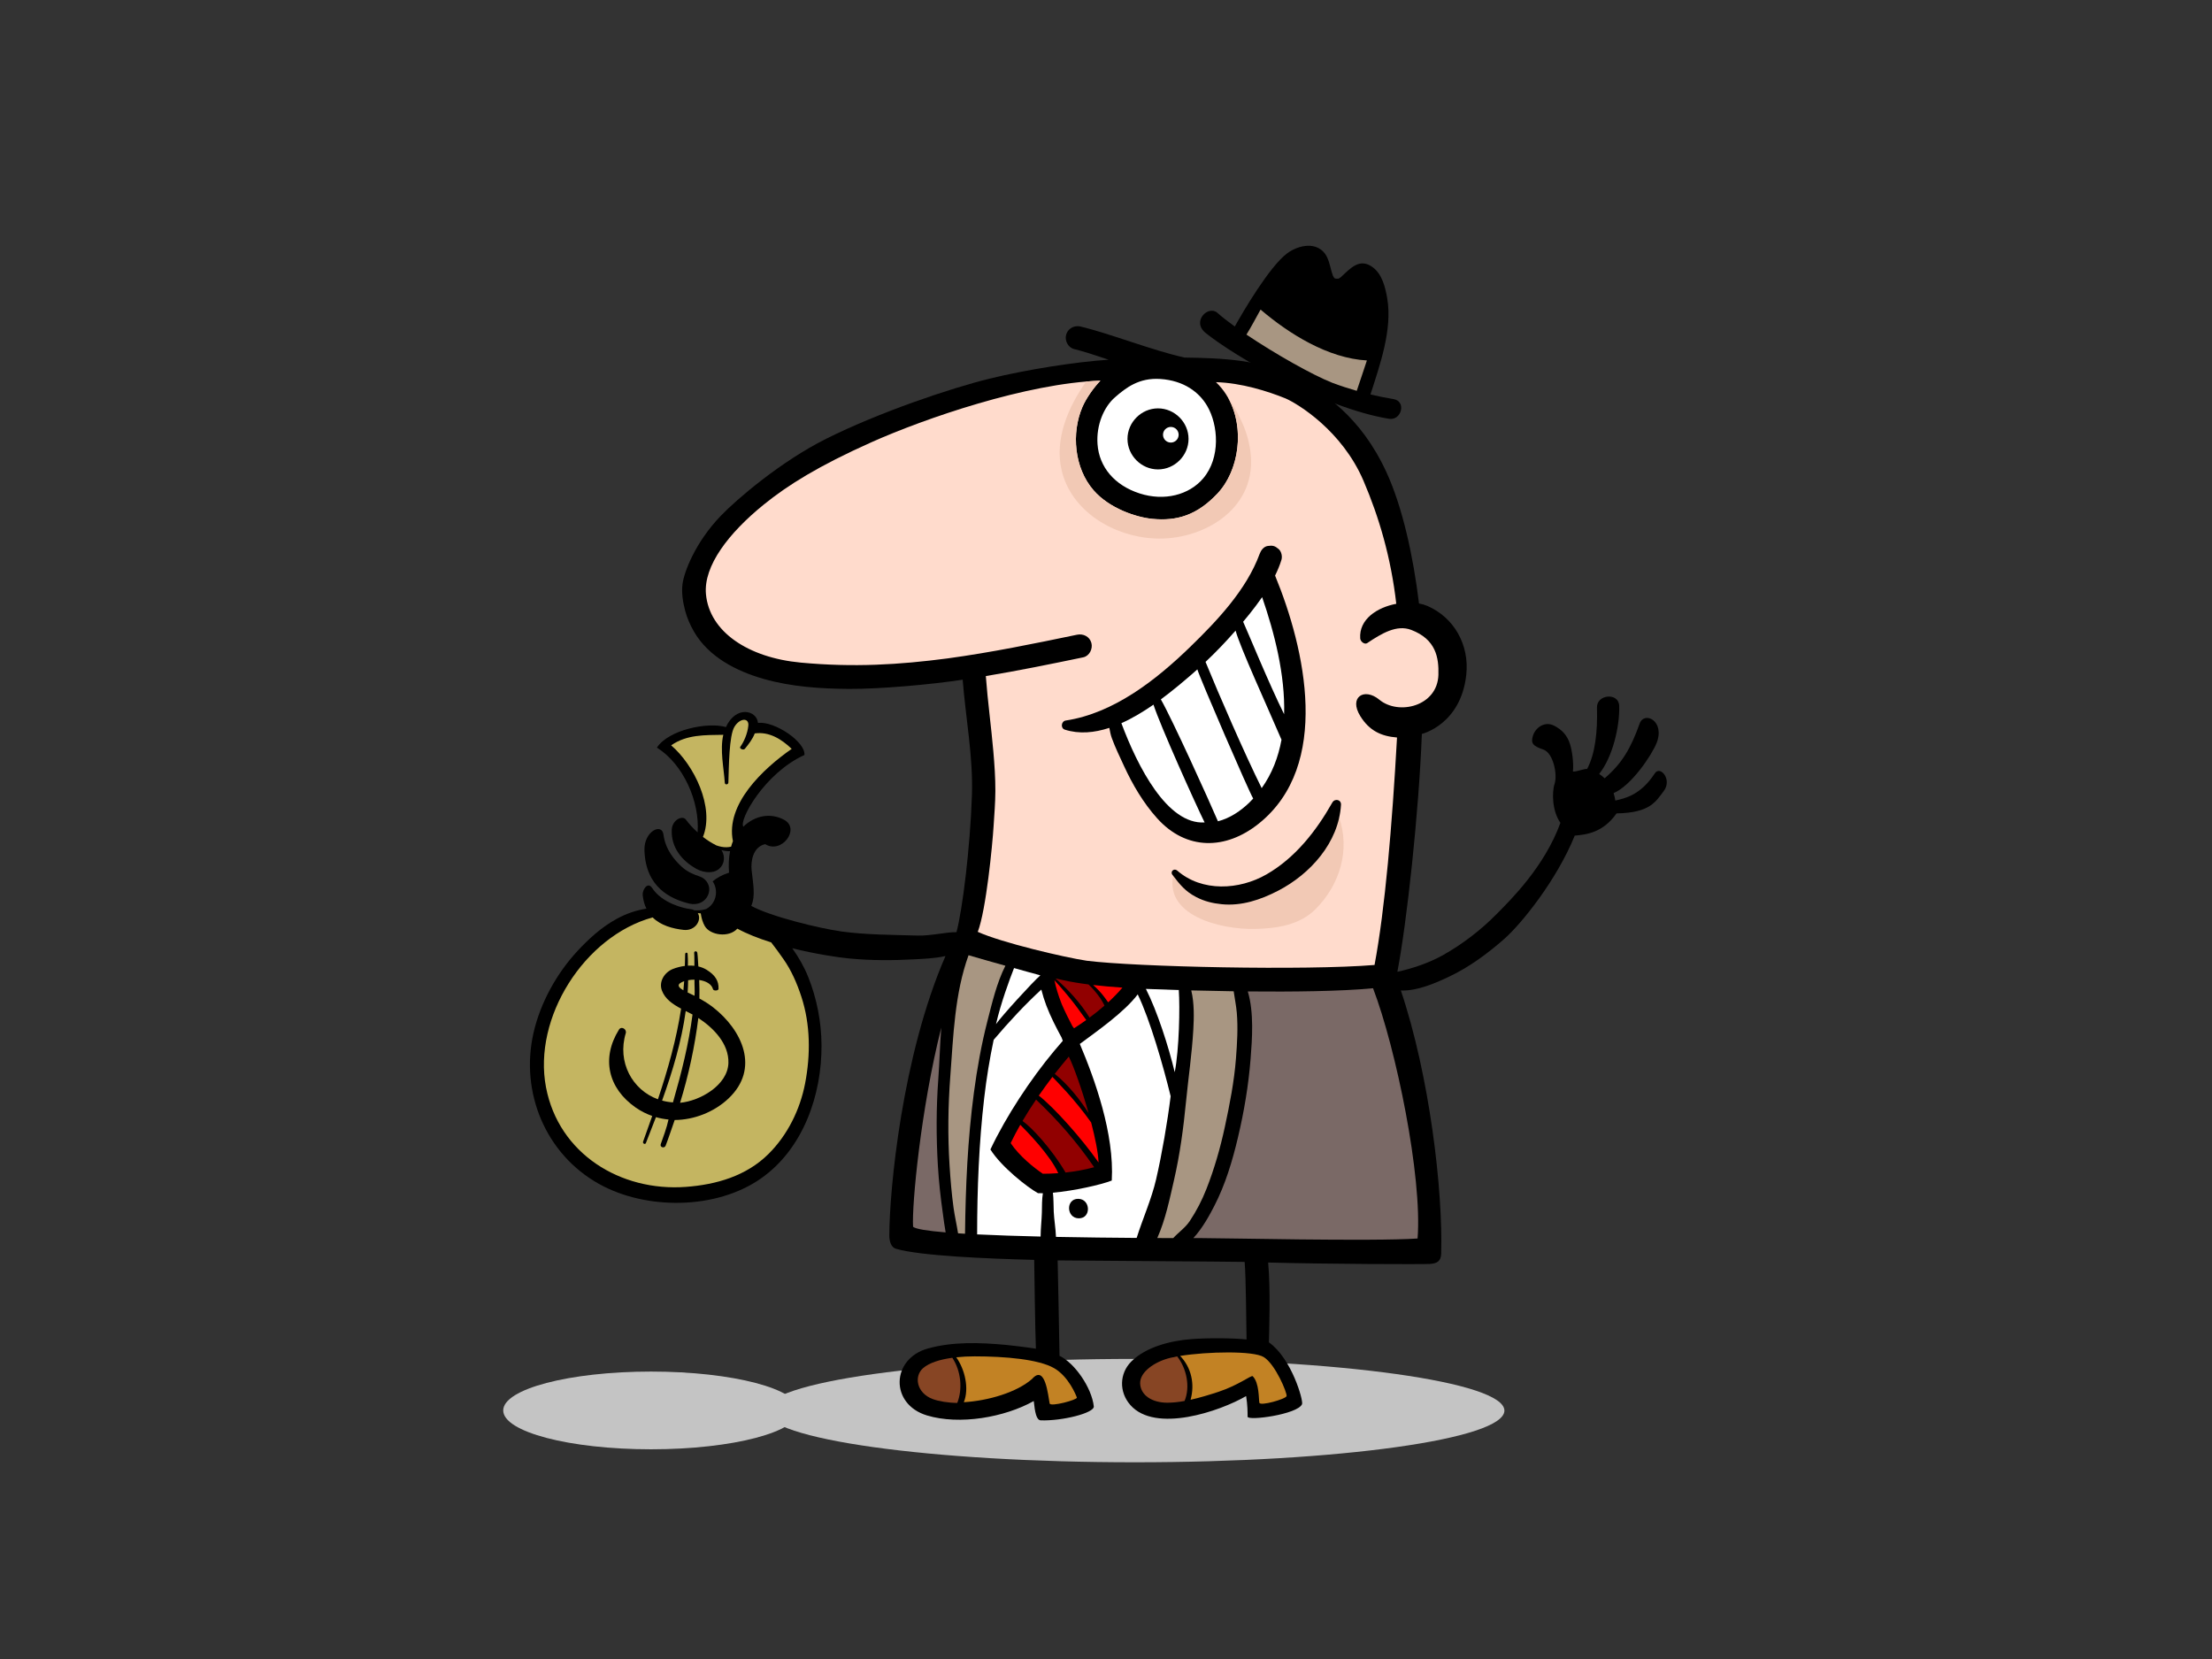 <?xml version="1.0" encoding="utf-8"?>
<!-- Generator: Adobe Illustrator 17.0.0, SVG Export Plug-In . SVG Version: 6.00 Build 0)  -->
<!DOCTYPE svg PUBLIC "-//W3C//DTD SVG 1.1//EN" "http://www.w3.org/Graphics/SVG/1.1/DTD/svg11.dtd">
<svg version="1.1" id="Layer_1" xmlns="http://www.w3.org/2000/svg" xmlns:xlink="http://www.w3.org/1999/xlink" x="0px" y="0px"
	 width="800px" height="600px" viewBox="0 0 800 600" enable-background="new 0 0 800 600" xml:space="preserve">
<rect x="0" y="0" width="800" height="600" fill="#333333" stroke="none"/>
<g>
	<path fill="#C4C4C4" d="M544.087,510.163c0,10.325-59.842,18.694-133.656,18.694c-73.82,0-133.66-8.369-133.66-18.694
		c0-10.326,59.84-18.695,133.66-18.695C484.245,491.467,544.087,499.836,544.087,510.163z"/>
	<ellipse fill="#C4C4C4" cx="235.469" cy="510.102" rx="53.473" ry="14.056"/>
	<path d="M496.58,96.738c-4.865-3.712-8.24,0.387-11.689,3.544c-0.228,0.166-0.455,0.315-0.698,0.454
		c-0.043,0.011-0.084,0.024-0.126,0.037c-0.285,0.016-0.562,0.019-0.844,0.013c-0.15-0.032-0.293-0.067-0.44-0.108
		c-0.03-0.016-0.061-0.032-0.091-0.049c-0.072-0.062-0.14-0.127-0.209-0.193c-0.134-0.201-0.257-0.406-0.371-0.618
		c-1.319-3.41-1.252-7.323-4.529-9.648c-2.192-1.554-5.023-1.559-7.624-0.779c-1.655,0.495-3.217,1.307-4.461,2.244
		c-6.405,4.808-15.878,20.99-18.92,26.447c-2.475-1.782-4.631-3.462-6.288-4.937c-3.271-2.918-9.484,3.083-4.236,7.291
		c10.567,8.473,42.127,27.017,66.25,31.016c4.628,0.766,6.369-6.335,1.721-7.105c-2.817-0.465-5.611-1.029-8.38-1.688
		c3.446-10.741,7.947-23.469,6.085-34.617C501.073,104.101,499.936,99.296,496.58,96.738z"/>
	<path fill="#A89682" d="M481.802,138.426c-7.093-2.797-20.621-10.43-31.008-17.418c1.593-2.532,3.263-5.724,5.104-9.043
		c10.283,8.761,24.402,17.63,38.458,18.394c-1.201,3.809-2.58,7.611-3.672,10.992C487.689,140.498,484.727,139.528,481.802,138.426z
		"/>
	<g>
		<path d="M253.158,317.033c-2.269-0.757-4.585-1.725-6.498-3.464c-2.709-2.464-5.988-6.248-6.713-11.745
			c-0.573-4.341-7.095-1.187-6.872,5.725c0.433,13.394,9.427,17.565,16.182,19.24c2.946,0.733,6.036-0.567,7.011-3.602
			C257.171,320.374,255.429,317.791,253.158,317.033z"/>
	</g>
	<path d="M598.469,279.709c-5.146,7.941-10.959,9.068-14.263,9.814c-0.15-0.924-0.349-1.831-0.62-2.687
		c6.485-2.719,13.852-13.88,15.526-18.062c3.216-8.041-4.442-11.749-6.111-7.076c-3.217,9.006-6.432,14.473-12.661,19.78
		c-0.608-0.575-1.261-1.108-1.973-1.562c4.985-6.316,7.472-17.433,7.237-24.65c-0.159-4.904-8.173-4.179-8.041,0.643
		c0.245,8.826-0.643,16.725-3.572,22.21c-0.873-0.188-3.504,0.946-5.112,0.946c0.322-3.537-0.393-7.775-1.032-9.849
		c-0.995-3.231-2.916-5.342-5.899-6.823c-3.171-1.57-6.506,0.592-7.509,3.604c-0.957,2.876,0.065,3.851,3.714,5.082
		c3.65,1.233,5.177,9.068,4.091,12.387c-1.085,3.319-0.793,10.067,2.102,14.123c-5.759,15.891-18.05,27.909-23.018,32.943
		c-5.767,5.843-12.319,10.884-19.466,14.911c-5.055,2.848-11.218,4.867-16.485,6.023c3.398-17.614,7.746-57.282,8.858-86.022
		c0.135-0.051,14.114-3.421,16.066-21.428c1.159-10.689-4.329-20.67-14.134-24.894c-0.895-0.385-1.898-0.672-2.969-0.87
		c-2.04-16.845-5.912-34.766-11.788-47.5c-9.326-20.207-22.798-29.017-33.639-34.591c-11.976-6.16-25.993-6.632-39.382-6.845
		c-11.796-2.625-26.937-8.684-37.593-11.215c-0.355-0.083-0.712-0.126-1.065-0.126c-1.876,0-3.615,1.161-4.146,3.085
		c-0.596,2.166,0.713,4.679,2.961,5.211c3.137,0.749,7.786,2.263,12.416,3.824c-11.948,0.78-29.657,3.561-43.102,6.859
		c-14.104,3.459-39.867,12.139-59.063,21.737c-16.407,8.203-32.36,21.855-38.146,27.891c-9.433,9.844-13.279,20.525-13.814,24.645
		c-0.416,3.212,0.15,6.576,0.968,9.686c0.68,2.583,1.79,5.103,3.114,7.415c5.314,9.28,15.429,14.422,25.36,17.24
		c9.895,2.806,20.42,3.523,30.661,3.59c11.15,0.072,29.834-1.583,41.222-3.332c1.094,13.916,3.803,27.74,3.348,41.72
		c-0.619,18.996-3.445,41.614-5.584,49.59c-3.604-0.086-9.318,1.368-14.045,1.226c-8.856-0.263-18.695-0.258-27.488-1.471
		c-8.012-1.105-25.883-5.479-32.694-9.263c1.62-3.641,0.631-8.073,0.127-12.992c-0.309-3.015,0.397-8.339,4.919-9.333
		c5.924,3.701,12.854-5.577,6.837-8.807c-4.926-2.644-10.565-1.561-14.751,2.484c-1.683-2.322,7.673-19.393,22.099-25.918
		c0.503-4.634-10.659-12.309-16.797-11.612c-0.419-4.604-7.952-6.417-11.588,1.502c-6.689-1.921-20.78,1.01-24.965,7.428
		c9.632,6.058,15.531,19.576,14.719,30.667c-1.66-1.499-3.11-3.088-4.22-4.595c-1.298-1.765-5.012,0.145-5.139,3.677
		c-0.234,6.536,3.754,11.209,8.957,14.126c2.628,1.475,7.315,2.144,9.302-1.402c0.94-1.679,0.777-3.829-0.309-5.445
		c1.014,0.33,2.089,0.481,3.144,0.428c-0.462,2.41-0.604,5.109-0.362,7.773c-2.491,0.788-4.424,1.881-5.934,3.144
		c1.848,2.695,1.578,6.496-0.796,8.871c-0.443,0.443-0.941,0.798-1.464,1.094c-0.252,0.08-0.5,0.164-0.758,0.231
		c-1.163,0.298-2.362,0.358-3.552,0.277c-0.459-0.231-1.003-0.4-1.669-0.467c-2.042-0.204-9.965-2.018-13.623-7.568
		c-1.69-2.564-3.615,0.758-3.445,2.494c0.19,1.924,0.669,3.548,1.346,4.94c-3.709,0.612-7.047,1.682-10.749,3.696
		c-5.397,2.938-10.044,7.17-14.203,11.643c-7.555,8.135-13.465,18.866-15.907,29.715c-4.824,21.446,4.394,43.675,23.629,54.46
		c17.065,9.565,42.525,9.426,58.722-1.975c15.208-10.702,21.941-30.121,21.841-48.144c-0.046-8.399-1.696-16.886-4.813-24.679
		c-1.473-3.685-3.473-7.149-5.762-10.388c8.412,2.085,16.485,3.314,20.723,3.709c7.996,0.742,15.466,0.721,23.475,0.287
		c2.84-0.156,7.334-0.295,11.209-1.188c-15.743,36.133-20.274,84.7-20.315,101.075c-0.005,1.938,0.594,4.262,2.352,4.784
		c8.692,2.59,33.041,3.598,50.05,4.034c0.064,4.862,0.336,25.298,0.612,32.118c-3.902-0.602-9.191-1.22-11.002-1.386
		c-9.263-0.844-19.025-1.201-28.069,1.32c-13.317,3.712-13.79,20.153-0.318,24.209c11.769,3.545,28.038,0.717,38.614-5.211
		c0.43,4.06,0.941,6.931,2.559,6.987c7.718,0.268,19.426-2.661,19.159-5.056c-0.749-6.743-6.918-15.701-12.401-18.278
		c-0.048-5.845-0.58-29.484-0.674-34.513c4.615,0.089,62.917,0.421,67.629,0.54c0.5,6.079,0.562,21.769,0.689,28.047
		c-4.722-0.492-13.687-0.608-20.014-0.116c-7.261,0.568-16.275,2.725-21.658,8.087c-4.297,4.279-4.534,11.003-0.339,15.757
		c9.059,10.267,32.425,2.235,41.855-3.25c0.532,3.193,0.532,5.856,0.532,7.453c0,1.597,18.097-0.799,19.694-4.523
		c0.535-1.249-3.727-16.503-11.976-22.357c0.062-3.911,0.645-19.132-0.279-28.875c21.427,0.581,55.261,0.683,58.411,0.518
		c2.668-0.14,4.085-1.008,4.163-3.707c0.672-23.007-4.219-64.423-14.582-95.199c5.891,0.261,12.589-2.699,17.41-4.979
		c7.312-3.453,13.887-8.316,19.944-13.626c6.261-5.491,19.058-21.384,25.531-37.396c4.462-0.392,10.294-1.164,15.117-8.041
		c12.225-0.199,14.185-4.319,17.047-8.039C604.901,281.961,600.422,276.696,598.469,279.709z"/>
	<path fill="#C4B561" d="M262.818,306.413c-1.215,0.045-2.548-0.232-3.759-0.669c-0.037-0.016-0.064-0.045-0.099-0.064
		c-1.656-0.822-3.251-1.857-4.728-3.002c4.266-10.64-3.171-26.021-11.5-33.113c5.66-3.958,12.206-3.696,18.858-3.814
		c-1.269,5.469,0.186,11.994,0.545,17.361c0.057,0.855,1.263,0.699,1.291-0.111c0.204-5.904,0.244-16.944,2.198-20.153
		c1.953-3.209,5.306-3.356,5.023-0.419c-0.285,2.937-1.675,6.001-2.908,7.657c-0.486,0.651,1.129,1.366,1.65,0.729
		c1.357-1.655,2.809-3.523,3.58-5.568c5.217-0.718,9.659,2.053,13.359,5.587c-10.384,7.226-23.999,20.017-21.253,33.393
		c-0.25,0.621-0.473,1.287-0.664,1.987C263.897,306.321,263.37,306.391,262.818,306.413z"/>
	<path fill="#C4B561" d="M289.83,360.479c3.289,10.075,3.34,20.979,1.355,31.317c-1.83,9.521-6.356,18.708-13.255,25.558
		c-8.014,7.957-18.872,11.092-29.904,11.903c-23.664,1.734-45.949-11.979-50.553-35.996c-4.835-25.217,13.879-54.675,38.563-61.466
		c2.973,2.945,7.283,4.075,11.191,4.515c4.33,0.484,6.682-3.701,5.138-6.052c0.355,0.04,0.71,0.073,1.07,0.076
		c0.237,1.758,0.753,3.37,1.462,4.596c1.935,3.348,8.732,4.303,11.771,0.927c3.505,1.913,7.77,3.567,12.242,4.972
		c1.57,1.996,3.048,4.082,4.38,5.969C286.214,350.942,288.263,355.677,289.83,360.479z"/>
	<path fill="#FFFFFF" d="M403.259,143.675c3.991-3.461,8.684-7.124,16.385-6.612c8.624,0.575,14.093,4.856,16.961,9.775
		c4.024,6.898,4.888,18.684-1.437,26.158c-5.106,6.036-14.086,8.337-22.999,5.464c-9.04-2.916-14.642-9.497-15.236-17.826
		C396.435,153.653,399.267,147.136,403.259,143.675z"/>
	<path fill="#FFFFFF" d="M424.855,387.782c-2.204-9.221-6.332-22.088-10.43-30.132c2.572,0.112,6.729,0.268,11.901,0.42
		C426.769,364.221,426.473,379.536,424.855,387.782z"/>
	<path fill="#910000" d="M369.805,405.418c1.542-2.631,3.188-5.201,4.897-7.729c7.896,7.493,14.657,15.188,21.016,24.454
		c-3.411,0.927-6.971,1.551-10.35,1.911C380.499,415.675,373.038,407.607,369.805,405.418z"/>
	<path fill="#FF0000" d="M382.732,424.292c-1.989,0.148-3.876,0.212-5.576,0.212c-3.161-2.134-8.428-6.319-11.642-11.084
		c1.084-2.255,2.255-4.464,3.489-6.636C371.621,409.441,379.8,417.775,382.732,424.292z"/>
	<path fill="#FF0000" d="M375.693,396.239c1.591-2.293,3.238-4.548,4.924-6.768c1.79,1.908,7.81,7.785,14.018,16.499
		c1.462,5.593,2.54,10.906,2.671,14.454C391.226,411.712,381.199,400.52,375.693,396.239z"/>
	<path fill="#910000" d="M381.463,388.368c1.655-2.104,3.344-4.187,5.079-6.237c1.725,3.391,4.754,11.89,7.163,20.42
		C390.404,397.398,386.198,392.2,381.463,388.368z"/>
	<path fill="#FF0000" d="M387.857,371.139c-1.341-2.553-2.628-5.131-3.783-7.778c-0.033-0.083-0.065-0.166-0.099-0.25
		c-0.062-0.221-0.134-0.417-0.225-0.578c-1.018-2.628-1.836-5.286-2.411-8.027c2.489,2.707,4.876,5.529,7.136,8.425
		c1.507,1.93,2.883,4.007,4.381,5.966c-1.457,1.043-2.935,2.048-4.419,2.997C388.254,371.67,388.058,371.413,387.857,371.139z"/>
	<path fill="#910000" d="M381.853,354.003c0.038-0.03,0.076-0.06,0.115-0.089c0.814,0.188,1.628,0.373,2.432,0.551
		c3.055,0.672,6.154,1.172,9.267,1.567c1.599,1.497,3.01,3.187,4.271,4.991c0.575,0.825,1.054,1.739,1.516,2.666
		c-1.733,1.511-3.544,2.959-5.402,4.332C390.807,362.825,386.384,357.883,381.853,354.003z"/>
	<path fill="#FF0000" d="M395.339,356.242c3.381,0.389,6.778,0.672,10.153,0.913c0.147,0.011,0.303,0.021,0.454,0.032
		c-1.574,1.851-3.316,3.623-5.166,5.319c-0.4-0.584-0.812-1.14-1.191-1.655C398.351,359.173,396.921,357.617,395.339,356.242z"/>
	<path fill="#FFFFFF" d="M376.265,352.739c-2.755,2.365-14.179,14.923-16.05,17.668c1.766-7.657,4.859-16.05,6.53-20.296
		C369.398,350.821,373.473,352.041,376.265,352.739z"/>
	<path fill="#7A6966" d="M330.222,443.679c-0.484-7.737,2.792-42.691,10.204-72.03c-0.499,6.39-0.645,12.766-1.078,18.635
		c-0.768,10.435-0.769,20.912-0.148,31.353c0.341,5.74,0.975,11.457,1.782,17.149c0.32,2.253,0.592,4.615,1.023,6.928
		C335.576,445.182,331.215,444.515,330.222,443.679z"/>
	<path fill="#A89682" d="M349.016,446.2c-0.865-0.049-1.699-0.102-2.52-0.158c-0.484-3.109-1.218-6.217-1.637-9.282
		c-0.694-5.09-1.121-10.212-1.444-15.338c-0.675-10.694-0.535-21.454,0.272-32.134c1.105-14.586,1.562-29.902,6.603-43.822
		c3.383,1,8.049,2.351,13.324,3.797c-3.142,6.208-4.835,13.54-6.491,19.989c-2.19,8.515-3.736,17.214-4.897,25.926
		C349.971,412.091,349.212,429.15,349.016,446.2z"/>
	<path fill="#FFFFFF" d="M353.395,446.434c0.006-16.518,0.659-33.008,2.566-49.429c0.815-7.03,1.956-14.015,3.41-20.935
		c5.408-6.399,11.592-13.027,17.235-18.181c0.491,1.968,1.102,3.911,1.836,5.842c1.514,3.989,3.492,7.796,5.512,11.553
		c0.14,0.379,0.277,0.758,0.417,1.139c-1.034,1.185-2.054,2.378-3.064,3.585c-8.54,10.212-17.412,23.645-23.112,35.718
		c3.905,6.256,13.441,13.749,17.205,15.802c0.556,0.025,1.153,0.029,1.769,0.019c-0.369,2.271-0.307,4.626-0.366,6.969
		c-0.069,2.739-0.432,5.759-0.454,8.702C368.219,447.026,360.307,446.771,353.395,446.434z"/>
	<path fill="#874524" d="M346.208,507.385c-3.238-0.019-6.708-0.583-8.901-1.405c-5.834-2.19-6.827-8.247-3.459-11.178
		c2.177-1.895,5.993-3.117,10.572-3.744C347.611,495.874,348.173,502.471,346.208,507.385z"/>
	<path fill="#C28224" d="M389.466,505.449c0.266,0.796-9.579,3.457-9.847,2.128c-0.567-2.832-1.572-14.289-6.351-8.868
		c-5.506,4.864-15.866,7.888-24.682,8.422c1.995-4.979,0.379-11.885-2.741-16.244c2.102-0.229,4.335-0.342,6.63-0.342
		c11.189,0,23.153,1.065,28.741,4.259C386.486,497.814,389.2,504.649,389.466,505.449z"/>
	<path fill="#FFFFFF" d="M411.09,447.711c-8.832-0.06-19.044-0.172-29.181-0.373c-0.108-3.058-0.677-6.217-0.807-9.113
		c-0.104-2.305-0.029-4.615-0.303-6.874c7.672-0.666,17.345-2.86,21.288-4.391c0.987-16.928-6.21-36.797-11.553-49.407
		c6.154-4.571,16.087-11.479,20.939-17.921c4.399,9.006,9.258,25.939,11.908,36.835c-1.128,9.148-3.177,21.089-5.264,30.07
		C416.425,433.828,413.3,440.65,411.09,447.711z"/>
	<path fill="#A89682" d="M424.316,447.768c-1.789-0.005-3.706-0.01-5.767-0.018c2.949-6.593,4.518-14.305,6.037-20.907
		c2.16-9.377,3.426-18.899,4.36-28.467c0.846-8.65,2.144-17.315,2.631-25.997c0.233-4.144,0.398-9.533-0.742-14.181
		c4.642,0.121,9.86,0.233,15.341,0.312c0.358,2.599,0.912,5.205,1.132,7.789c0.46,5.467,0.115,11.035-0.304,16.493
		c-0.647,8.387-2.271,16.651-4.041,24.859c-1.639,7.606-3.803,15.145-6.654,22.389c-1.593,4.045-3.598,7.941-6.006,11.559
		C428.698,444.016,426.218,445.695,424.316,447.768z"/>
	<path fill="#874524" d="M428.414,506.685c-2.16,0.387-4.251,0.624-6.214,0.624c-5.59,0-9.67-2.72-9.847-6.918
		c-0.177-4.196,5.262-7.945,10.911-9.313c0.744-0.182,1.58-0.35,2.48-0.51C429.175,494.909,430.526,501.604,428.414,506.685z"/>
	<path fill="#C28224" d="M465.31,504.914c-0.266,1.067-9.579,3.727-9.845,2.395c-0.266-1.328,0-7.184-2.395-9.579
		c-0.495-0.495-5.053,3.203-12.241,5.588c-3.44,1.142-6.905,2.188-10.242,2.927c1.588-5.66,0.303-11.642-3.77-15.859
		c9.887-1.577,26.486-1.924,30.243,0.425C461.319,493.473,465.577,503.85,465.31,504.914z"/>
	<path fill="#7A6966" d="M512.688,447.918c-15.671,1.11-71.761-0.175-78.832-0.155c-0.656,0.002-1.427,0.005-2.263,0.005
		c3.332-3.556,6.014-8.581,7.566-11.597c4.012-7.788,6.541-16.254,8.554-24.747c2.226-9.392,3.833-18.907,4.588-28.531
		c0.541-6.907,1.276-16.732-1.019-24.322c16.082,0.156,33.58-0.032,45.301-1.155C504.922,379.286,514.423,425.558,512.688,447.918z"
		/>
	<path d="M257.885,364.298c-1.55-1.21-3.223-2.233-4.94-3.179c0.048-2.233,0.018-4.463-0.07-6.686
		c2.351,0.338,4.45,1.371,4.99,3.321c0.193,0.697,1.973,0.6,2.002-0.116c0.11-2.892-1.22-4.988-4.297-6.898
		c-0.927-0.575-1.943-0.967-3.001-1.213c-0.146-1.66-0.145-3.308-0.377-4.955c-0.1-0.715-1.199-0.685-1.136,0.054
		c0.134,1.564,0.038,3.109,0.089,4.66c-0.782-0.086-1.575-0.092-2.367-0.046c0.078-1.499-0.04-3.63-0.089-4.279
		c-0.046-0.605-0.889-0.51-0.889,0.111c-0.002,0.685-0.097,3.586-0.111,4.268c-1.503,0.188-2.973,0.573-4.295,1.089
		c-3.055,1.194-5.222,4.583-3.997,7.829c1.172,3.106,3.972,4.966,6.937,6.539c-1.699,11.148-4.792,22.026-8.379,32.772
		c-9.29-3.36-14.803-13.477-11.639-23.892c0.441-1.452-1.588-2.701-2.462-1.295c-6.424,10.325-3.981,21.17,6.031,28.162
		c1.903,1.328,3.921,2.335,6.004,3.059c-1.083,3.099-2.188,6.192-3.303,9.279c-0.244,0.675,0.744,1.204,1.016,0.513
		c1.212-3.075,2.432-6.2,3.631-9.363c1.494,0.425,3.015,0.71,4.545,0.857c-0.654,3.064-1.989,6.568-2.813,8.909
		c-0.396,1.132,1.33,1.661,1.769,0.551c0.812-2.053,2.537-7.183,3.279-9.286c6.936-0.033,14.227-2.84,19.45-7.773
		C274.908,386.486,268.48,372.57,257.885,364.298z"/>
	<path fill="#C4B561" d="M251.167,354.309c-0.037,1.914,0.162,3.927,0.022,5.829c-0.369-0.188-1.027-0.489-1.397-0.672
		c-0.268-0.134-0.659-0.309-1.097-0.514c0.099-1.483,0.158-2.967,0.18-4.451C249.603,354.373,250.382,354.304,251.167,354.309z"/>
	<path fill="#C4B561" d="M246.029,355.534c0.385-0.266,0.873-0.489,1.414-0.674c-0.076,1.105-0.175,2.207-0.284,3.305
		C245.799,357.38,244.747,356.413,246.029,355.534z"/>
	<path fill="#C4B561" d="M243.386,398.694c-1.365-0.086-2.675-0.315-3.932-0.656c3.781-10.511,7.041-21.398,8.549-32.382
		c0.752,0.377,1.75,0.887,2.464,1.266C249.071,377.675,246.463,387.995,243.386,398.694z"/>
	<path fill="#C4B561" d="M245.961,398.838c3.05-9.877,5.34-20.462,6.601-30.667c5.517,3.612,11.091,9.31,10.878,16.283
		C263.193,392.478,253.16,398.191,245.961,398.838z"/>
	<path fill="#FFDBCC" d="M342.723,238.119c-17.533,2.301-34.002,3.305-53.116,1.521c-19.109-1.784-33.056-11.218-34.287-24.755
		c-0.93-10.218,8.223-22.123,20.917-32.401c8.614-6.974,19.689-13.946,38.967-22.559c19.277-8.613,56.191-21.328,82.775-22.252
		c-2.398,2.459-5.163,6.396-6.517,9.548c-4.037,9.406-2.962,22.043,4.034,30.089c5.749,6.612,15.493,9.79,21.272,10.349
		c8.912,0.863,16.177-1.339,23.573-9.197c9.199-9.775,10.656-29.621-0.575-40.248c9.167,0.25,18.775,3.282,25.207,5.897
		c4.469,1.968,20.372,11.62,28.146,29.753c5.678,13.249,9.963,27.886,11.865,44.507c-6.947,1.314-13.513,5.582-13.043,12.505
		c0.084,1.229,1.624,2.312,2.508,1.723c5.243-3.507,10.681-6.791,15.935-4.789c8.982,3.421,10.017,10.076,9.838,16.252
		c-0.331,11.368-14.391,14.779-21.385,8.982c-5.399-4.472-11.159-0.948-6.843,5.988c3.268,5.246,7.507,7.237,13.258,7.697
		c-1.779,32.028-4.335,62.02-8.129,82.265c-25.005,2.062-86.283,0.71-104.074-1.526c-8.062-1.204-30.842-6.554-39.425-10.451
		c3.042-7.96,5.302-31.498,5.716-38.127c0.266-4.275,0.629-8.508,0.648-12.795c0.017-4.773-0.317-9.546-0.728-14.298
		c-0.788-9.11-2.051-18.162-2.722-27.281c11.79-1.959,23.5-4.348,35.215-6.781c2.263-0.471,3.54-3.098,2.961-5.213
		c-0.643-2.332-2.954-3.431-5.211-2.961C373.972,232.791,358.453,235.978,342.723,238.119z"/>
	<path fill="#F2C9B5" d="M395.497,177.309c-6.996-8.046-8.071-20.683-4.034-30.089c1.354-3.152,4.118-7.089,6.517-9.548
		c-1.677,0.059-3.394,0.164-5.146,0.312c-6.58,9.323-11.513,20.915-8.89,32.075c3.523,14.986,18.933,24.004,33.64,24.691
		c17.061,0.793,36.177-10.127,34.82-29.595c-0.549-7.863-3.824-14.902-8.272-21.339c6.217,10.998,3.965,26.402-3.79,34.644
		c-7.396,7.858-14.661,10.06-23.573,9.197C410.99,187.098,401.246,183.921,395.497,177.309z"/>
	<path fill="#F2C9B5" d="M424.633,315.377c-4.481,15.572,16.614,20.923,29.519,20.584c7.708-0.202,15.888-1.425,21.576-7.098
		c8.874-8.848,12.677-21.498,8.543-33.317C475.02,316.839,442.448,335.942,424.633,315.377z"/>
	<path d="M461.15,208.167c0.908-1.838,1.693-3.72,2.289-5.654c0.4-1.293,0.024-3.075-1.039-3.978
		c-1.341-1.139-2.124-1.331-3.889-1.083c-1.484,0.21-2.475,1.586-2.945,2.87c-4.768,13.018-15.416,24.219-25.18,33.693
		c-12.217,11.855-27.598,23.957-44.941,26.569c-1.648,0.25-1.977,2.782-0.323,3.308c5.185,1.647,10.662,1.128,16.082-0.651
		c0.234,1.271,0.478,2.553,0.908,3.725c1.245,3.405,2.859,6.717,4.373,10.008c3.126,6.789,7.012,13.425,12.03,18.993
		c10.538,11.693,24.814,11.489,36.793,1.86C481.497,276.775,472.126,234.808,461.15,208.167z"/>
	<path fill="#FFFFFF" d="M456.469,215.969c4.427,12.851,8.361,28.085,7.953,42.339c-5.413-10.839-13.672-31.03-14.825-33.441
		c0.803-0.965,1.612-1.924,2.39-2.906C453.507,220.044,455.026,218.041,456.469,215.969z"/>
	<path fill="#FFFFFF" d="M405.564,261.55c4.005-1.789,7.922-4.154,11.61-6.708c2.414,7.552,15.185,35.895,18.49,42.605
		C422.174,298.294,411.45,277.311,405.564,261.55z"/>
	<path fill="#FFFFFF" d="M451.954,290.144c-3.117,3.064-7.149,5.81-11.471,6.88c-3.136-7.345-16.582-37.021-20.645-44.083
		c4.324-3.19,8.258-6.535,11.535-9.372c0.562-0.486,1.113-0.986,1.667-1.479c0.777,2.863,18.565,44.056,20.196,46.712
		C452.817,289.255,452.4,289.706,451.954,290.144z"/>
	<path fill="#FFFFFF" d="M456.304,285.041c-6.154-12.393-15.478-33.843-20.306-45.66c3.811-3.583,7.425-7.374,10.868-11.31
		c1.75,6.319,11.212,26.859,16.609,39.464C462.317,273.848,460.057,279.795,456.304,285.041z"/>
	<path d="M481.85,290.255c-5.827,10.296-13.438,20.038-23.832,25.997c-9.802,5.622-23.29,6.436-32.266-1.405
		c-1.112-0.968-2.655,0.344-1.725,1.548c2.751,3.561,4.547,5.94,8.67,8.078c2.902,1.503,5.902,2.225,9.14,2.548
		c7.186,0.713,14.026-1.586,20.325-4.834c11.753-6.057,22.002-17.491,22.828-31.102C485.109,289.148,482.745,288.675,481.85,290.255
		z"/>
	<path d="M418.811,169.771c6.02,0,11.04-5.018,11.04-11.038c0-6.022-5.02-11.04-11.04-11.04c-6.022,0-11.04,5.018-11.04,11.04
		C407.771,164.753,412.789,169.771,418.811,169.771z"/>
	<circle fill="#FFFFFF" cx="423.447" cy="157.234" r="2.828"/>
	<path d="M389.92,433.574c-4.561,0-4.263,7.05,0.269,7.05C394.75,440.624,394.452,433.574,389.92,433.574z"/>
</g>
</svg>

